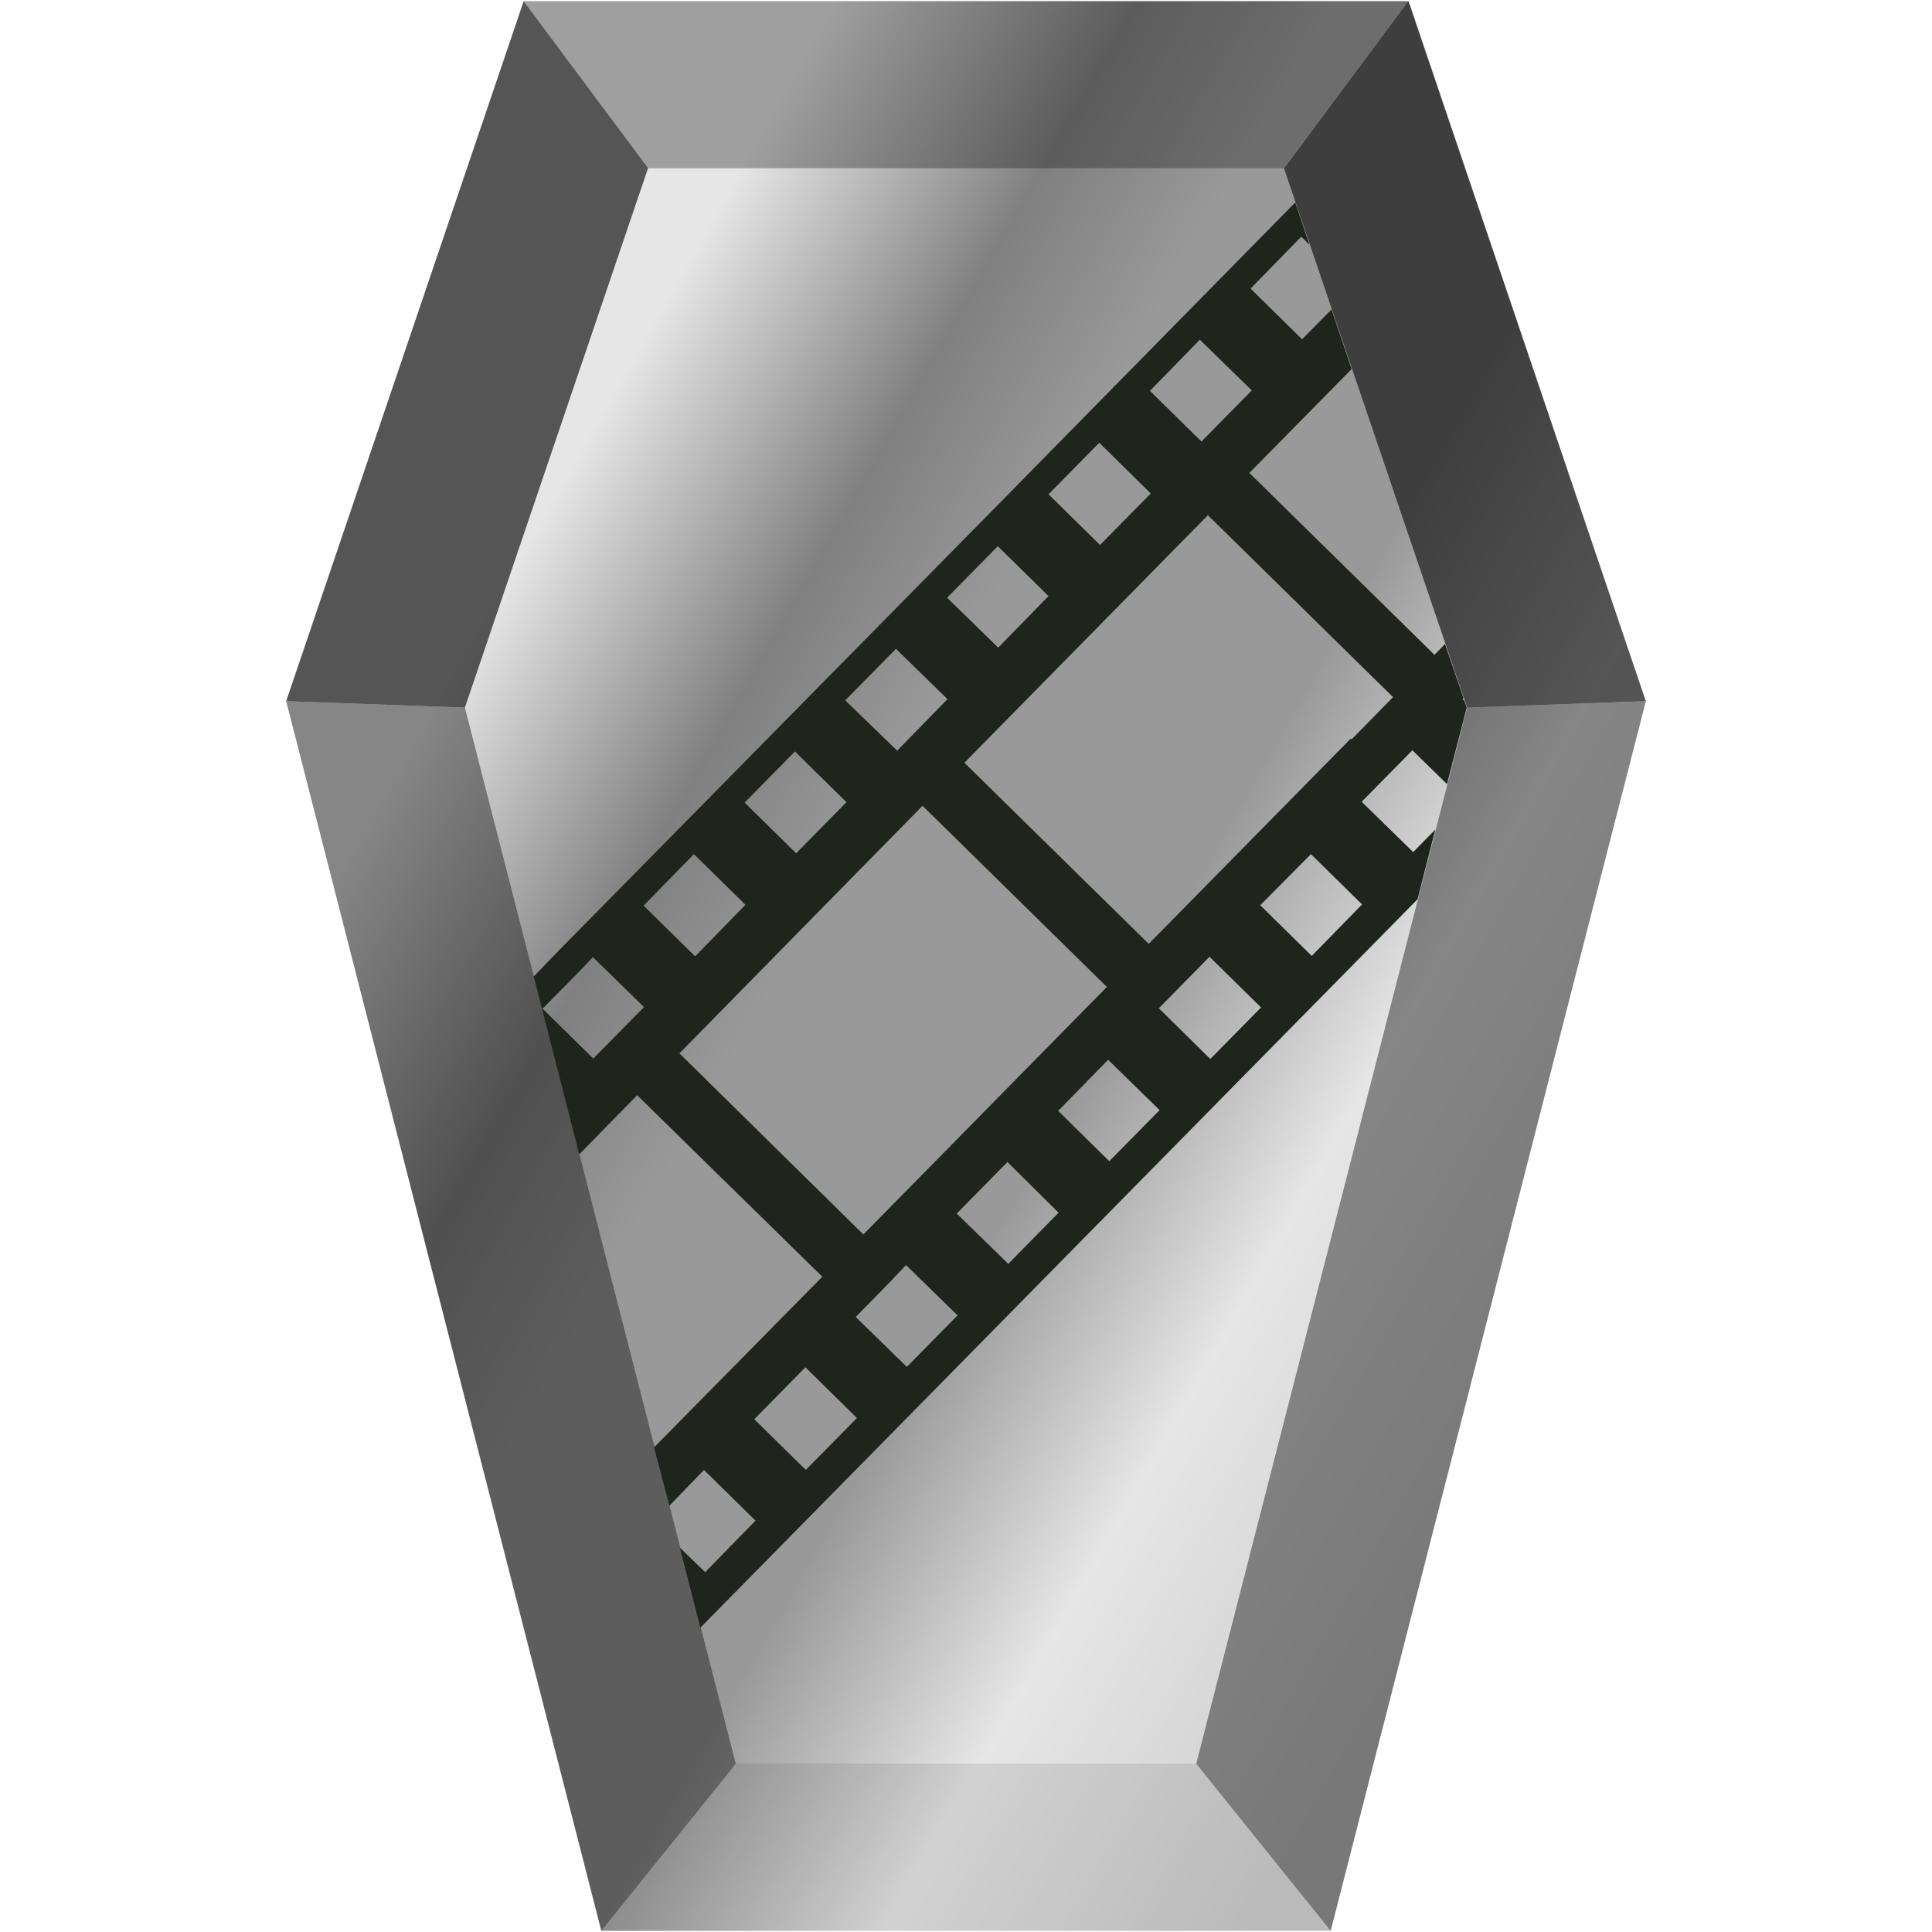 <?xml version="1.0" encoding="UTF-8" standalone="no"?>
<svg
   xmlns:dc="http://purl.org/dc/elements/1.1/"
   xmlns:cc="http://creativecommons.org/ns#"
   xmlns:rdf="http://www.w3.org/1999/02/22-rdf-syntax-ns#"
   xmlns:svg="http://www.w3.org/2000/svg"
   xmlns="http://www.w3.org/2000/svg"
   xmlns:xlink="http://www.w3.org/1999/xlink"
   xmlns:sodipodi="http://sodipodi.sourceforge.net/DTD/sodipodi-0.dtd"
   xmlns:inkscape="http://www.inkscape.org/namespaces/inkscape"
   width="48"
   height="48"
   version="1"
   id="svg50"
   sodipodi:docname="video-x-generic.svg"
   inkscape:version="0.92.4 (5da689c313, 2019-01-14)">
  <sodipodi:namedview
     pagecolor="#ffffff"
     bordercolor="#666666"
     borderopacity="1"
     objecttolerance="10"
     gridtolerance="10"
     guidetolerance="10"
     inkscape:pageopacity="0"
     inkscape:pageshadow="2"
     inkscape:window-width="1112"
     inkscape:window-height="480"
     id="namedview52"
     showgrid="false"
     inkscape:zoom="4.9166667"
     inkscape:cx="2.1355932"
     inkscape:cy="24"
     inkscape:window-x="0"
     inkscape:window-y="25"
     inkscape:window-maximized="0"
     inkscape:current-layer="svg50" />
  <defs
     id="defs32">
    <linearGradient
       id="c">
      <stop
         offset="0"
         stop-color="#e6e6e6"
         id="stop2" />
      <stop
         offset=".2"
         stop-color="gray"
         id="stop4" />
      <stop
         offset=".33"
         stop-color="#999"
         id="stop6" />
      <stop
         offset=".57"
         stop-color="#999"
         id="stop8" />
      <stop
         offset=".76"
         stop-color="#e6e6e6"
         id="stop10" />
      <stop
         offset="1"
         stop-color="#ccc"
         id="stop12" />
    </linearGradient>
    <linearGradient
       id="b">
      <stop
         offset="0"
         stop-color="#2c5aa0"
         id="stop15" />
      <stop
         offset=".2"
         stop-color="#3771c8"
         id="stop17" />
      <stop
         offset=".33"
         stop-color="#2c5aa0"
         id="stop19" />
      <stop
         offset=".44"
         stop-color="#3771c8"
         id="stop21" />
      <stop
         offset=".57"
         stop-color="#3771c8"
         id="stop23" />
      <stop
         offset=".76"
         stop-color="#5f8dd3"
         id="stop25" />
      <stop
         offset="1"
         stop-color="#2c5aa0"
         stop-opacity="0"
         id="stop27" />
    </linearGradient>
    <linearGradient
       xlink:href="#b"
       id="a"
       gradientUnits="userSpaceOnUse"
       gradientTransform="translate(-40)"
       x1="8.14"
       y1="13.51"
       x2="36.28"
       y2="35.97" />
    <linearGradient
       xlink:href="#c"
       id="d"
       x1="7.11"
       y1="24"
       x2="35.45"
       y2="40.15"
       gradientUnits="userSpaceOnUse" />
  </defs>
  <path
     d="M 40.89,17.42 33.06,47.97 H 14.94 L 7.11,17.42 13.01,0.03 H 35 Z"
     id="path34"
     style="fill:url(#d)"
     inkscape:connector-curvature="0" />
  <path
     d="m 18.28,43.82 -3.34,4.15 h 18.12 l -3.34,-4.15 z"
     id="path36"
     inkscape:connector-curvature="0"
     style="fill:#1a1a1a;fill-opacity:0.1" />
  <path
     d="m 29.72,43.82 3.34,4.15 7.83,-30.55 -4.44,0.16 z"
     id="path38"
     inkscape:connector-curvature="0"
     style="fill:#1a1a1a;fill-opacity:0.47" />
  <path
     d="m 13.01,0.03 3.08,4.15 h 15.8 l 3.1,-4.15 z"
     id="path40"
     inkscape:connector-curvature="0"
     style="fill:#1a1a1a;fill-opacity:0.35" />
  <path
     d="M 40.89,17.42 34.99,0.03 31.9,4.18 36.45,17.58 Z"
     id="path42"
     inkscape:connector-curvature="0"
     style="fill:#1a1a1a;fill-opacity:0.71" />
  <path
     d="m 18.28,43.82 -3.34,4.15 -7.83,-30.55 4.44,0.16 z"
     id="path44"
     inkscape:connector-curvature="0"
     style="fill:#1a1a1a;fill-opacity:0.47" />
  <path
     d="m 7.11,17.42 5.9,-17.39 3.09,4.15 -4.55,13.4 z"
     id="path46"
     inkscape:connector-curvature="0"
     style="fill:#1a1a1a;fill-opacity:0.71" />
  <path
     d="m 32.18,5.03 -5.99,6.09 -1.06,1.08 -11.27,11.44 -0.6,0.62 1.13,4.42 1.44,-1.47 4.6,4.51 -4.18,4.24 0.38,1.45 0.86,-0.89 1.28,1.26 -1.25,1.28 -0.63,-0.61 0.51,1.99 6.95,-7.06 10.87,-11.04 0.44,-1.73 -0.55,0.56 -1.28,-1.25 1.26,-1.28 0.86,0.84 0.49,-1.9 -0.06,-0.17 -0.04,-0.04 0.02,-0.03 -0.46,-1.34 -0.26,0.27 -4.6,-4.52 2.54,-2.58 -0.5,-1.48 -0.73,0.74 -1.28,-1.26 1.26,-1.29 0.2,0.2 z M 29.81,8.44 31.1,9.7 29.85,10.97 28.57,9.71 Z m -2.5,2.56 1.28,1.26 -1.26,1.28 -1.28,-1.26 0.66,-0.67 z m 2.7,1.8 4.6,4.52 -1.03,1.05 -0.02,-0.02 -5.02,5.1 -4.58,-4.5 z m -5.22,0.77 1.26,1.24 -1.25,1.28 -1.27,-1.24 z m -2.53,2.55 1.28,1.25 -1.25,1.28 L 21,17.4 Z m -2.51,2.55 1.28,1.26 -1.25,1.27 -1.28,-1.26 z m 3.17,1.35 4.58,4.5 -6.05,6.15 -4.57,-4.5 z m 9.65,1.2 1.27,1.25 -1.25,1.28 -1.28,-1.26 z m -15.33,0 1.28,1.26 -1.25,1.28 -1.28,-1.26 z m 12.81,2.55 1.28,1.26 -1.26,1.28 -1.28,-1.26 z m -15.32,0.01 1.27,1.24 -1.26,1.28 -1.26,-1.24 0.9,-0.91 z m 12.8,2.55 1.28,1.25 -1.25,1.27 -1.27,-1.25 z m -2.5,2.54 1.27,1.26 -1.25,1.27 -1.28,-1.25 z m -2.52,2.56 1.28,1.25 -1.26,1.28 -1.27,-1.24 0.9,-0.92 z m -2.5,2.54 1.28,1.26 -1.27,1.29 -1.28,-1.26 z"
     id="path48"
     inkscape:connector-curvature="0"
     style="fill:#1f241c" />
</svg>
